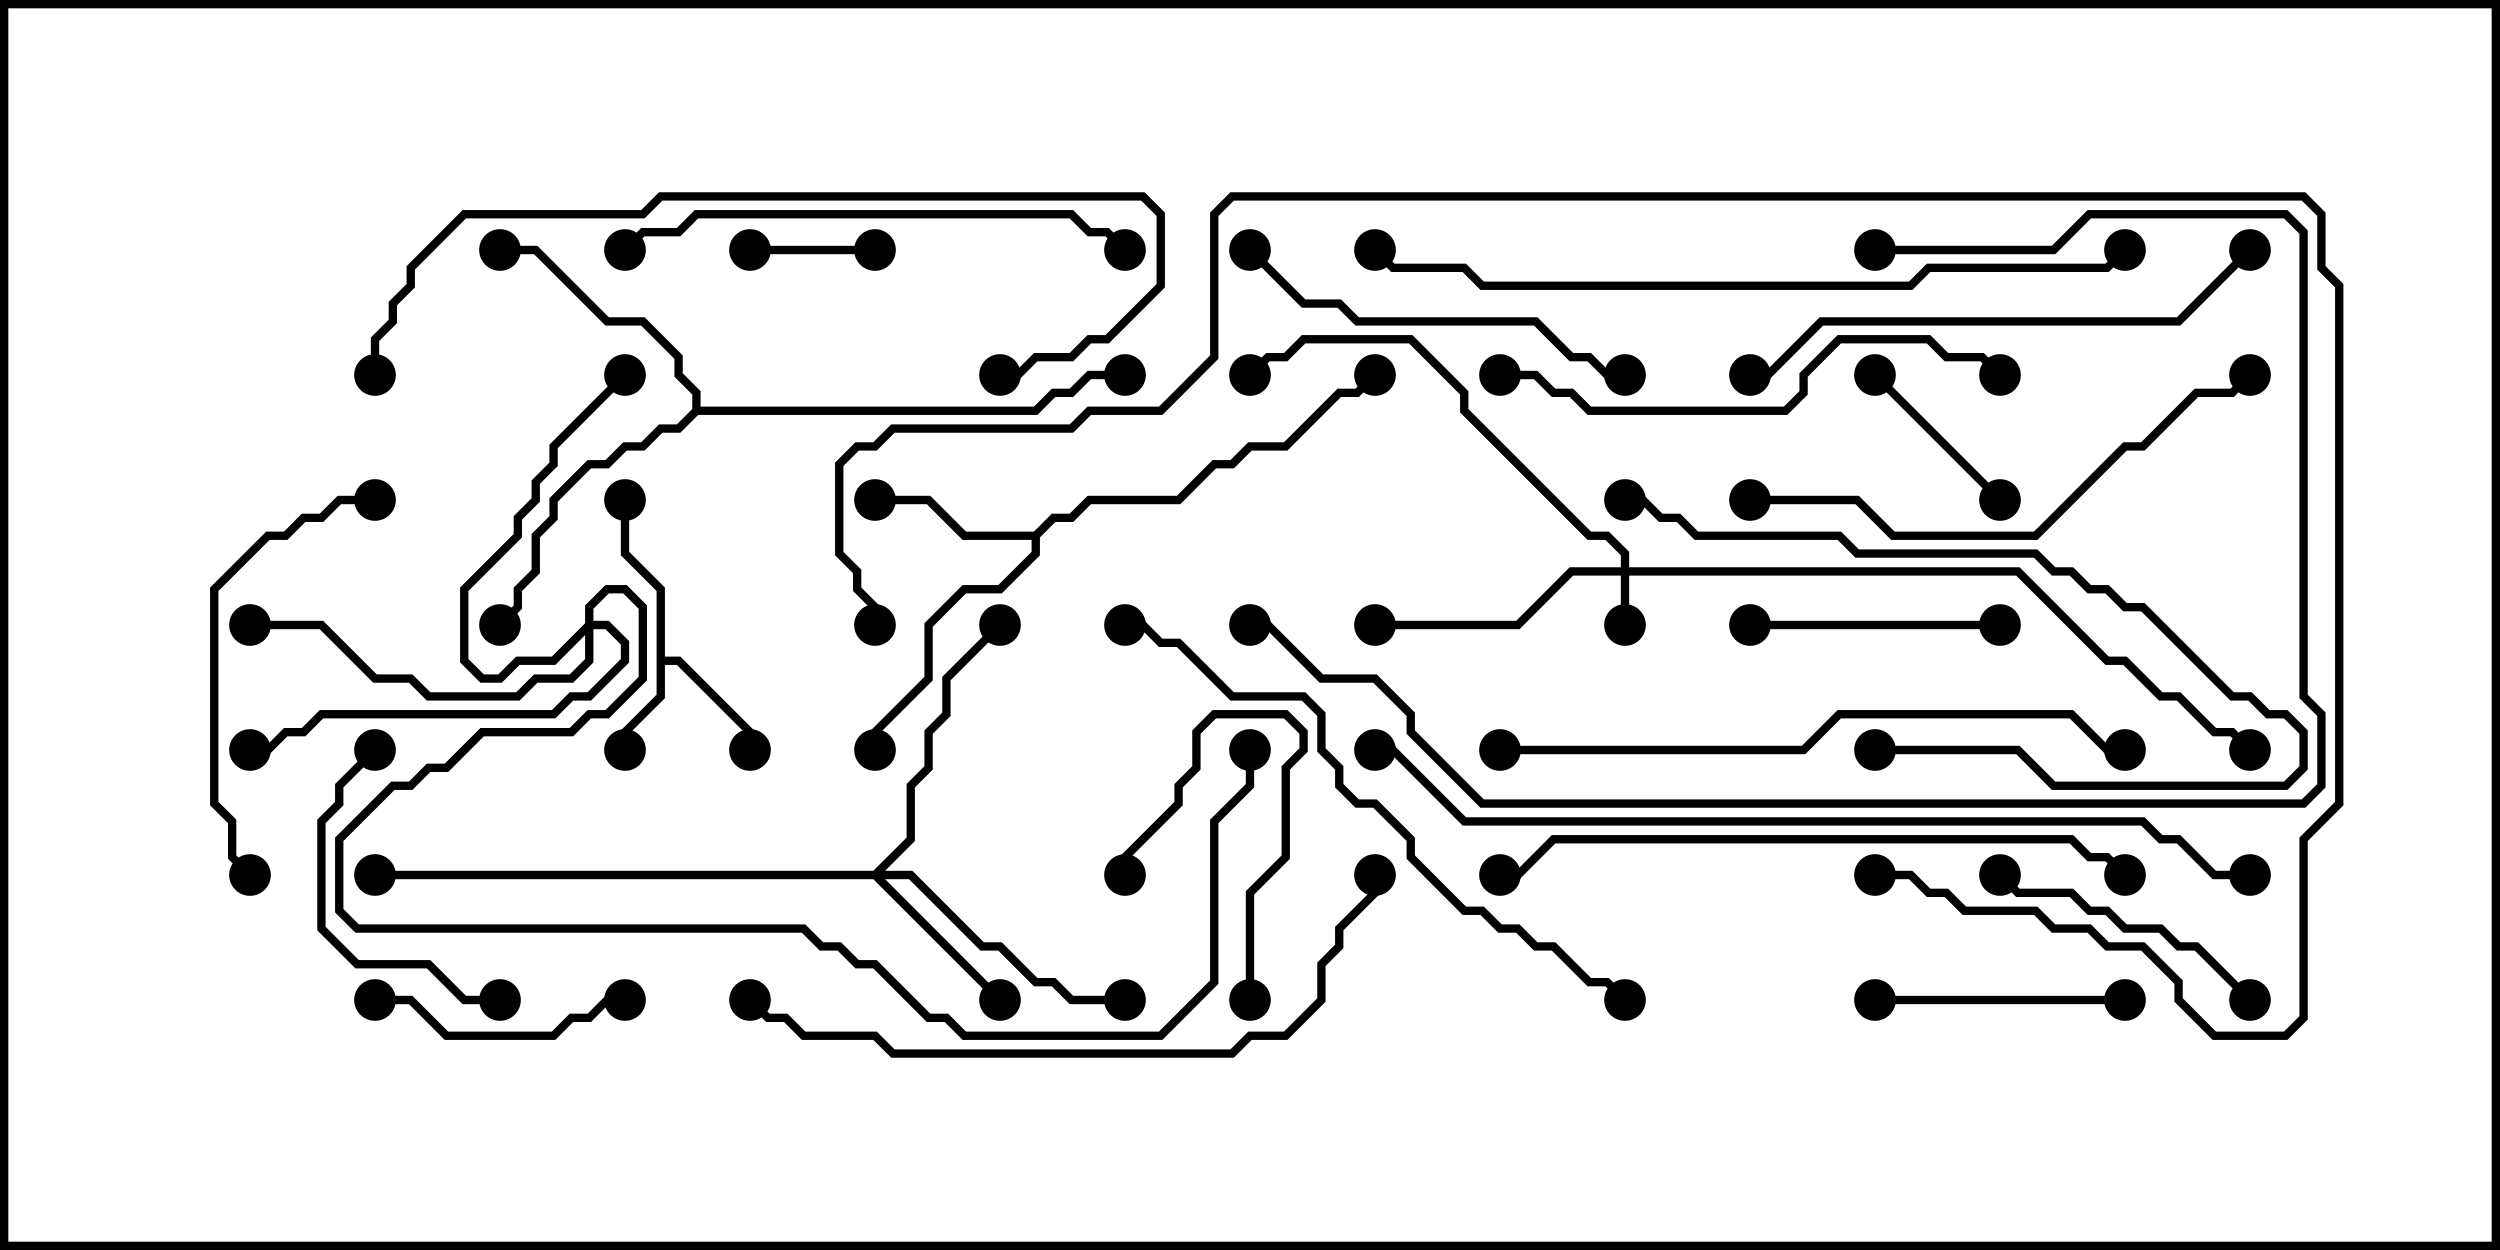<svg version="1.1" width="30" height="15" xmlns="http://www.w3.org/2000/svg"><path d="M7.879,7.092L7.45,6.664L7.45,6L7.55,6L7.55,6.622L7.979,7.051L7.979,7.879L8.164,7.879L9.05,8.765L9.05,9L8.95,9L8.95,8.806L8.122,7.979L7.979,7.979L7.979,8.378L7.55,8.806L7.55,9L7.45,9L7.45,8.765L7.879,8.336z" stroke="none"/><path d="M12.408,6.379L12.622,6.164L12.836,6.164L13.051,5.95L14.122,5.95L14.551,5.521L14.765,5.521L14.979,5.307L15.408,5.307L16.051,4.664L16.265,4.664L16.465,4.465L16.535,4.535L16.306,4.764L16.092,4.764L15.449,5.407L15.021,5.407L14.806,5.621L14.592,5.621L14.164,6.05L13.092,6.05L12.878,6.264L12.664,6.264L12.479,6.449L12.479,6.664L12.021,7.121L11.592,7.121L11.193,7.521L11.193,8.164L10.55,8.806L10.55,9L10.45,9L10.45,8.765L11.093,8.122L11.093,7.479L11.551,7.021L11.979,7.021L12.379,6.622L12.379,6.479L11.551,6.479L11.122,6.05L10.5,6.05L10.5,5.95L11.164,5.95L11.592,6.379z" stroke="none"/><path d="M8.307,4.908L8.307,4.735L8.093,4.521L8.093,4.306L7.694,3.907L7.265,3.907L6.408,3.05L6,3.05L6,2.95L6.449,2.95L7.306,3.807L7.735,3.807L8.193,4.265L8.193,4.479L8.407,4.694L8.407,4.879L12.408,4.879L12.622,4.664L12.836,4.664L13.051,4.45L13.5,4.45L13.5,4.55L13.092,4.55L12.878,4.764L12.664,4.764L12.449,4.979L8.378,4.979L8.164,5.193L7.949,5.193L7.735,5.407L7.521,5.407L7.306,5.621L7.092,5.621L6.693,6.021L6.693,6.235L6.479,6.449L6.479,6.878L6.264,7.092L6.264,7.306L6.035,7.535L5.965,7.465L6.164,7.265L6.164,7.051L6.379,6.836L6.379,6.408L6.593,6.194L6.593,5.979L7.051,5.521L7.265,5.521L7.479,5.307L7.694,5.307L7.908,5.093L8.122,5.093z" stroke="none"/><path d="M19.45,6.807L19.45,6.664L19.265,6.479L19.051,6.479L17.521,4.949L17.521,4.735L16.908,4.121L15.664,4.121L15.449,4.336L15.235,4.336L15.035,4.535L14.965,4.465L15.194,4.236L15.408,4.236L15.622,4.021L16.949,4.021L17.621,4.694L17.621,4.908L19.092,6.379L19.306,6.379L19.55,6.622L19.55,6.807L24.235,6.807L25.306,7.879L25.521,7.879L25.949,8.307L26.164,8.307L26.592,8.736L26.806,8.736L27.035,8.965L26.965,9.035L26.765,8.836L26.551,8.836L26.122,8.407L25.908,8.407L25.479,7.979L25.265,7.979L24.194,6.907L19.55,6.907L19.55,7.5L19.45,7.5L19.45,6.907L18.878,6.907L18.235,7.55L16.5,7.55L16.5,7.45L18.194,7.45L18.836,6.807z" stroke="none"/><path d="M10.479,10.45L10.879,10.051L10.879,9.408L11.093,9.194L11.093,8.765L11.307,8.551L11.307,8.122L11.965,7.465L12.035,7.535L11.407,8.164L11.407,8.592L11.193,8.806L11.193,9.235L10.979,9.449L10.979,10.092L10.621,10.45L10.949,10.45L11.806,11.307L12.021,11.307L12.449,11.736L12.664,11.736L12.878,11.95L13.5,11.95L13.5,12.05L12.836,12.05L12.622,11.836L12.408,11.836L11.979,11.407L11.765,11.407L10.908,10.55L10.621,10.55L12.035,11.965L11.965,12.035L10.479,10.55L4.5,10.55L4.5,10.45z" stroke="none"/><path d="M7.021,7.479L7.021,7.265L7.265,7.021L7.521,7.021L7.764,7.265L7.764,8.164L7.306,8.621L7.092,8.621L6.878,8.836L5.806,8.836L5.378,9.264L5.164,9.264L4.949,9.479L4.735,9.479L4.121,10.092L4.121,10.908L4.306,11.093L9.664,11.093L9.878,11.307L10.092,11.307L10.306,11.521L10.521,11.521L11.164,12.164L11.378,12.164L11.592,12.379L13.908,12.379L14.521,11.765L14.521,9.836L14.95,9.408L14.95,9L15.05,9L15.05,9.449L14.621,9.878L14.621,11.806L13.949,12.479L11.551,12.479L11.336,12.264L11.122,12.264L10.479,11.621L10.265,11.621L10.051,11.407L9.836,11.407L9.622,11.193L4.265,11.193L4.021,10.949L4.021,10.051L4.694,9.379L4.908,9.379L5.122,9.164L5.336,9.164L5.765,8.736L6.836,8.736L7.051,8.521L7.265,8.521L7.664,8.122L7.664,7.306L7.479,7.121L7.306,7.121L7.121,7.306L7.121,7.45L7.306,7.45L7.55,7.694L7.55,7.949L7.092,8.407L6.878,8.407L6.664,8.621L3.878,8.621L3.664,8.836L3.449,8.836L3.235,9.05L3,9.05L3,8.95L3.194,8.95L3.408,8.736L3.622,8.736L3.836,8.521L6.622,8.521L6.836,8.307L7.051,8.307L7.45,7.908L7.45,7.735L7.265,7.55L7.121,7.55L7.121,7.949L6.878,8.193L6.449,8.193L6.235,8.407L5.122,8.407L4.908,8.193L4.479,8.193L3.836,7.55L3,7.55L3,7.45L3.878,7.45L4.521,8.093L4.949,8.093L5.164,8.307L6.194,8.307L6.408,8.093L6.836,8.093L7.021,7.908L7.021,7.621L6.664,7.979L6.235,7.979L6.021,8.193L5.765,8.193L5.521,7.949L5.521,7.051L6.164,6.408L6.164,6.194L6.379,5.979L6.379,5.765L6.593,5.551L6.593,5.336L7.465,4.465L7.535,4.535L6.693,5.378L6.693,5.592L6.479,5.806L6.479,6.021L6.264,6.235L6.264,6.449L5.621,7.092L5.621,7.908L5.806,8.093L5.979,8.093L6.194,7.879L6.622,7.879z" stroke="none"/><path d="M10.5,2.95L10.5,3.05L9,3.05L9,2.95z" stroke="none"/><path d="M22.465,4.535L22.535,4.465L24.035,5.965L23.965,6.035z" stroke="none"/><path d="M15.05,12L14.95,12L14.95,10.694L15.379,10.265L15.379,9.194L15.593,8.979L15.593,8.806L15.408,8.621L14.592,8.621L14.407,8.806L14.407,9.235L14.193,9.449L14.193,9.664L13.55,10.306L13.55,10.5L13.45,10.5L13.45,10.265L14.093,9.622L14.093,9.408L14.307,9.194L14.307,8.765L14.551,8.521L15.449,8.521L15.693,8.765L15.693,9.021L15.479,9.235L15.479,10.306L15.05,10.735z" stroke="none"/><path d="M25.5,11.95L25.5,12.05L22.5,12.05L22.5,11.95z" stroke="none"/><path d="M21,7.55L21,7.45L24,7.45L24,7.55z" stroke="none"/><path d="M4.5,12.05L4.5,11.95L4.949,11.95L5.378,12.379L6.622,12.379L6.836,12.164L7.051,12.164L7.265,11.95L7.5,11.95L7.5,12.05L7.306,12.05L7.092,12.264L6.878,12.264L6.664,12.479L5.336,12.479L4.908,12.05z" stroke="none"/><path d="M27.035,11.965L26.965,12.035L26.336,11.407L26.122,11.407L25.908,11.193L25.479,11.193L25.265,10.979L25.051,10.979L24.836,10.764L24.194,10.764L23.965,10.535L24.035,10.465L24.235,10.664L24.878,10.664L25.092,10.879L25.306,10.879L25.521,11.093L25.949,11.093L26.164,11.307L26.378,11.307z" stroke="none"/><path d="M6,11.95L6,12.05L5.551,12.05L5.122,11.621L4.265,11.621L3.807,11.164L3.807,9.836L4.021,9.622L4.021,9.408L4.465,8.965L4.535,9.035L4.121,9.449L4.121,9.664L3.907,9.878L3.907,11.122L4.306,11.521L5.164,11.521L5.592,11.95z" stroke="none"/><path d="M22.5,9.05L22.5,8.95L24.235,8.95L24.664,9.379L27.408,9.379L27.593,9.194L27.593,8.806L27.408,8.621L27.194,8.621L26.979,8.407L26.765,8.407L25.694,7.336L25.479,7.336L25.265,7.121L25.051,7.121L24.836,6.907L24.622,6.907L24.408,6.693L22.265,6.693L22.051,6.479L20.336,6.479L20.122,6.264L19.908,6.264L19.694,6.05L19.5,6.05L19.5,5.95L19.735,5.95L19.949,6.164L20.164,6.164L20.378,6.379L22.092,6.379L22.306,6.593L24.449,6.593L24.664,6.807L24.878,6.807L25.092,7.021L25.306,7.021L25.521,7.236L25.735,7.236L26.806,8.307L27.021,8.307L27.235,8.521L27.449,8.521L27.693,8.765L27.693,9.235L27.449,9.479L24.622,9.479L24.194,9.05z" stroke="none"/><path d="M19.5,4.45L19.5,4.55L19.265,4.55L19.051,4.336L18.836,4.336L18.408,3.907L16.265,3.907L16.051,3.693L15.622,3.693L14.965,3.035L15.035,2.965L15.664,3.593L16.092,3.593L16.306,3.807L18.449,3.807L18.878,4.236L19.092,4.236L19.306,4.45z" stroke="none"/><path d="M4.5,5.95L4.5,6.05L4.092,6.05L3.878,6.264L3.664,6.264L3.449,6.479L3.235,6.479L2.621,7.092L2.621,9.622L2.836,9.836L2.836,10.265L3.035,10.465L2.965,10.535L2.736,10.306L2.736,9.878L2.521,9.664L2.521,7.051L3.194,6.379L3.408,6.379L3.622,6.164L3.836,6.164L4.051,5.95z" stroke="none"/><path d="M24.035,4.465L23.965,4.535L23.765,4.336L23.336,4.336L23.122,4.121L22.092,4.121L21.693,4.521L21.693,4.735L21.449,4.979L19.051,4.979L18.836,4.764L18.622,4.764L18.408,4.55L18,4.55L18,4.45L18.449,4.45L18.664,4.664L18.878,4.664L19.092,4.879L21.408,4.879L21.593,4.694L21.593,4.479L22.051,4.021L23.164,4.021L23.378,4.236L23.806,4.236z" stroke="none"/><path d="M7.535,3.035L7.465,2.965L7.694,2.736L8.122,2.736L8.336,2.521L12.878,2.521L13.092,2.736L13.306,2.736L13.535,2.965L13.465,3.035L13.265,2.836L13.051,2.836L12.836,2.621L8.378,2.621L8.164,2.836L7.735,2.836z" stroke="none"/><path d="M21,6.05L21,5.95L22.306,5.95L22.735,6.379L24.408,6.379L25.479,5.307L25.694,5.307L26.336,4.664L26.765,4.664L26.965,4.465L27.035,4.535L26.806,4.764L26.378,4.764L25.735,5.407L25.521,5.407L24.449,6.479L22.694,6.479L22.265,6.05z" stroke="none"/><path d="M21,4.55L21,4.45L21.194,4.45L21.836,3.807L26.122,3.807L26.965,2.965L27.035,3.035L26.164,3.907L21.878,3.907L21.235,4.55z" stroke="none"/><path d="M4.55,4.5L4.45,4.5L4.45,4.051L4.664,3.836L4.664,3.622L4.879,3.408L4.879,3.194L5.551,2.521L7.694,2.521L7.908,2.307L13.735,2.307L13.979,2.551L13.979,3.449L13.306,4.121L13.092,4.121L12.878,4.336L12.449,4.336L12.235,4.55L12,4.55L12,4.45L12.194,4.45L12.408,4.236L12.836,4.236L13.051,4.021L13.265,4.021L13.879,3.408L13.879,2.592L13.694,2.407L7.949,2.407L7.735,2.621L5.592,2.621L4.979,3.235L4.979,3.449L4.764,3.664L4.764,3.878L4.55,4.092z" stroke="none"/><path d="M19.535,11.965L19.465,12.035L19.265,11.836L19.051,11.836L18.622,11.407L18.408,11.407L18.194,11.193L17.979,11.193L17.765,10.979L17.551,10.979L16.879,10.306L16.879,10.092L16.479,9.693L16.265,9.693L16.021,9.449L16.021,9.235L15.807,9.021L15.807,8.592L15.622,8.407L14.765,8.407L14.122,7.764L13.908,7.764L13.694,7.55L13.5,7.55L13.5,7.45L13.735,7.45L13.949,7.664L14.164,7.664L14.806,8.307L15.664,8.307L15.907,8.551L15.907,8.979L16.121,9.194L16.121,9.408L16.306,9.593L16.521,9.593L16.979,10.051L16.979,10.265L17.592,10.879L17.806,10.879L18.021,11.093L18.235,11.093L18.449,11.307L18.664,11.307L19.092,11.736L19.306,11.736z" stroke="none"/><path d="M25.535,10.465L25.465,10.535L25.265,10.336L25.051,10.336L24.836,10.121L18.664,10.121L18.235,10.55L18,10.55L18,10.45L18.194,10.45L18.622,10.021L24.878,10.021L25.092,10.236L25.306,10.236z" stroke="none"/><path d="M18,9.05L18,8.95L21.622,8.95L22.051,8.521L24.878,8.521L25.306,8.95L25.5,8.95L25.5,9.05L25.265,9.05L24.836,8.621L22.092,8.621L21.664,9.05z" stroke="none"/><path d="M16.45,10.5L16.55,10.5L16.55,10.735L16.121,11.164L16.121,11.378L15.907,11.592L15.907,12.021L15.449,12.479L15.021,12.479L14.806,12.693L10.694,12.693L10.479,12.479L9.622,12.479L9.408,12.264L9.194,12.264L8.965,12.035L9.035,11.965L9.235,12.164L9.449,12.164L9.664,12.379L10.521,12.379L10.735,12.593L14.765,12.593L14.979,12.379L15.408,12.379L15.807,11.979L15.807,11.551L16.021,11.336L16.021,11.122L16.45,10.694z" stroke="none"/><path d="M22.5,3.05L22.5,2.95L24.622,2.95L25.051,2.521L27.449,2.521L27.693,2.765L27.693,8.336L27.907,8.551L27.907,9.449L27.664,9.693L17.765,9.693L16.879,8.806L16.879,8.592L16.479,8.193L15.836,8.193L15.194,7.55L15,7.55L15,7.45L15.235,7.45L15.878,8.093L16.521,8.093L16.979,8.551L16.979,8.765L17.806,9.593L27.622,9.593L27.807,9.408L27.807,8.592L27.593,8.378L27.593,2.806L27.408,2.621L25.092,2.621L24.664,3.05z" stroke="none"/><path d="M25.465,2.965L25.535,3.035L25.306,3.264L23.164,3.264L22.949,3.479L17.765,3.479L17.551,3.264L16.694,3.264L16.465,3.035L16.535,2.965L16.735,3.164L17.592,3.164L17.806,3.379L22.908,3.379L23.122,3.164L25.265,3.164z" stroke="none"/><path d="M27,10.45L27,10.55L26.551,10.55L26.122,10.121L25.908,10.121L25.694,9.907L17.551,9.907L16.694,9.05L16.5,9.05L16.5,8.95L16.735,8.95L17.592,9.807L25.735,9.807L25.949,10.021L26.164,10.021L26.592,10.45z" stroke="none"/><path d="M22.5,10.55L22.5,10.45L22.949,10.45L23.164,10.664L23.378,10.664L23.592,10.879L24.449,10.879L24.664,11.093L25.092,11.093L25.306,11.307L25.735,11.307L26.193,11.765L26.193,11.979L26.592,12.379L27.408,12.379L27.593,12.194L27.593,10.051L28.021,9.622L28.021,3.449L27.807,3.235L27.807,2.592L27.622,2.407L14.806,2.407L14.621,2.592L14.621,4.306L13.949,4.979L13.092,4.979L12.878,5.193L10.735,5.193L10.521,5.407L10.306,5.407L10.121,5.592L10.121,6.622L10.336,6.836L10.336,7.051L10.55,7.265L10.55,7.5L10.45,7.5L10.45,7.306L10.236,7.092L10.236,6.878L10.021,6.664L10.021,5.551L10.265,5.307L10.479,5.307L10.694,5.093L12.836,5.093L13.051,4.879L13.908,4.879L14.521,4.265L14.521,2.551L14.765,2.307L27.664,2.307L27.907,2.551L27.907,3.194L28.121,3.408L28.121,9.664L27.693,10.092L27.693,12.235L27.449,12.479L26.551,12.479L26.093,12.021L26.093,11.806L25.694,11.407L25.265,11.407L25.051,11.193L24.622,11.193L24.408,10.979L23.551,10.979L23.336,10.764L23.122,10.764L22.908,10.55z" stroke="none"/><circle cx="7.5" cy="9" r="0.25" stroke-width="0" fill="#000" /><circle cx="9" cy="9" r="0.25" stroke-width="0" fill="#000" /><circle cx="7.5" cy="6" r="0.25" stroke-width="0" fill="#000" /><circle cx="10.5" cy="6" r="0.25" stroke-width="0" fill="#000" /><circle cx="10.5" cy="9" r="0.25" stroke-width="0" fill="#000" /><circle cx="16.5" cy="4.5" r="0.25" stroke-width="0" fill="#000" /><circle cx="6" cy="3" r="0.25" stroke-width="0" fill="#000" /><circle cx="6" cy="7.5" r="0.25" stroke-width="0" fill="#000" /><circle cx="13.5" cy="4.5" r="0.25" stroke-width="0" fill="#000" /><circle cx="19.5" cy="7.5" r="0.25" stroke-width="0" fill="#000" /><circle cx="16.5" cy="7.5" r="0.25" stroke-width="0" fill="#000" /><circle cx="15" cy="4.5" r="0.25" stroke-width="0" fill="#000" /><circle cx="27" cy="9" r="0.25" stroke-width="0" fill="#000" /><circle cx="12" cy="12" r="0.25" stroke-width="0" fill="#000" /><circle cx="12" cy="7.5" r="0.25" stroke-width="0" fill="#000" /><circle cx="13.5" cy="12" r="0.25" stroke-width="0" fill="#000" /><circle cx="4.5" cy="10.5" r="0.25" stroke-width="0" fill="#000" /><circle cx="7.5" cy="4.5" r="0.25" stroke-width="0" fill="#000" /><circle cx="3" cy="7.5" r="0.25" stroke-width="0" fill="#000" /><circle cx="3" cy="9" r="0.25" stroke-width="0" fill="#000" /><circle cx="15" cy="9" r="0.25" stroke-width="0" fill="#000" /><circle cx="10.5" cy="3" r="0.25" stroke-width="0" fill="#000" /><circle cx="9" cy="3" r="0.25" stroke-width="0" fill="#000" /><circle cx="22.5" cy="4.5" r="0.25" stroke-width="0" fill="#000" /><circle cx="24" cy="6" r="0.25" stroke-width="0" fill="#000" /><circle cx="15" cy="12" r="0.25" stroke-width="0" fill="#000" /><circle cx="13.5" cy="10.5" r="0.25" stroke-width="0" fill="#000" /><circle cx="25.5" cy="12" r="0.25" stroke-width="0" fill="#000" /><circle cx="22.5" cy="12" r="0.25" stroke-width="0" fill="#000" /><circle cx="21" cy="7.5" r="0.25" stroke-width="0" fill="#000" /><circle cx="24" cy="7.5" r="0.25" stroke-width="0" fill="#000" /><circle cx="4.5" cy="12" r="0.25" stroke-width="0" fill="#000" /><circle cx="7.5" cy="12" r="0.25" stroke-width="0" fill="#000" /><circle cx="27" cy="12" r="0.25" stroke-width="0" fill="#000" /><circle cx="24" cy="10.5" r="0.25" stroke-width="0" fill="#000" /><circle cx="6" cy="12" r="0.25" stroke-width="0" fill="#000" /><circle cx="4.5" cy="9" r="0.25" stroke-width="0" fill="#000" /><circle cx="22.5" cy="9" r="0.25" stroke-width="0" fill="#000" /><circle cx="19.5" cy="6" r="0.25" stroke-width="0" fill="#000" /><circle cx="19.5" cy="4.5" r="0.25" stroke-width="0" fill="#000" /><circle cx="15" cy="3" r="0.25" stroke-width="0" fill="#000" /><circle cx="4.5" cy="6" r="0.25" stroke-width="0" fill="#000" /><circle cx="3" cy="10.5" r="0.25" stroke-width="0" fill="#000" /><circle cx="24" cy="4.5" r="0.25" stroke-width="0" fill="#000" /><circle cx="18" cy="4.5" r="0.25" stroke-width="0" fill="#000" /><circle cx="7.5" cy="3" r="0.25" stroke-width="0" fill="#000" /><circle cx="13.5" cy="3" r="0.25" stroke-width="0" fill="#000" /><circle cx="21" cy="6" r="0.25" stroke-width="0" fill="#000" /><circle cx="27" cy="4.5" r="0.25" stroke-width="0" fill="#000" /><circle cx="21" cy="4.5" r="0.25" stroke-width="0" fill="#000" /><circle cx="27" cy="3" r="0.25" stroke-width="0" fill="#000" /><circle cx="4.5" cy="4.5" r="0.25" stroke-width="0" fill="#000" /><circle cx="12" cy="4.5" r="0.25" stroke-width="0" fill="#000" /><circle cx="19.5" cy="12" r="0.25" stroke-width="0" fill="#000" /><circle cx="13.5" cy="7.5" r="0.25" stroke-width="0" fill="#000" /><circle cx="25.5" cy="10.5" r="0.25" stroke-width="0" fill="#000" /><circle cx="18" cy="10.5" r="0.25" stroke-width="0" fill="#000" /><circle cx="18" cy="9" r="0.25" stroke-width="0" fill="#000" /><circle cx="25.5" cy="9" r="0.25" stroke-width="0" fill="#000" /><circle cx="16.5" cy="10.5" r="0.25" stroke-width="0" fill="#000" /><circle cx="9" cy="12" r="0.25" stroke-width="0" fill="#000" /><circle cx="22.5" cy="3" r="0.25" stroke-width="0" fill="#000" /><circle cx="15" cy="7.5" r="0.25" stroke-width="0" fill="#000" /><circle cx="25.5" cy="3" r="0.25" stroke-width="0" fill="#000" /><circle cx="16.5" cy="3" r="0.25" stroke-width="0" fill="#000" /><circle cx="27" cy="10.5" r="0.25" stroke-width="0" fill="#000" /><circle cx="16.5" cy="9" r="0.25" stroke-width="0" fill="#000" /><circle cx="22.5" cy="10.5" r="0.25" stroke-width="0" fill="#000" /><circle cx="10.5" cy="7.5" r="0.25" stroke-width="0" fill="#000" /><rect x="0" y="0" width="30" height="15" stroke-width="0.2" stroke="#000" fill="none" /></svg>